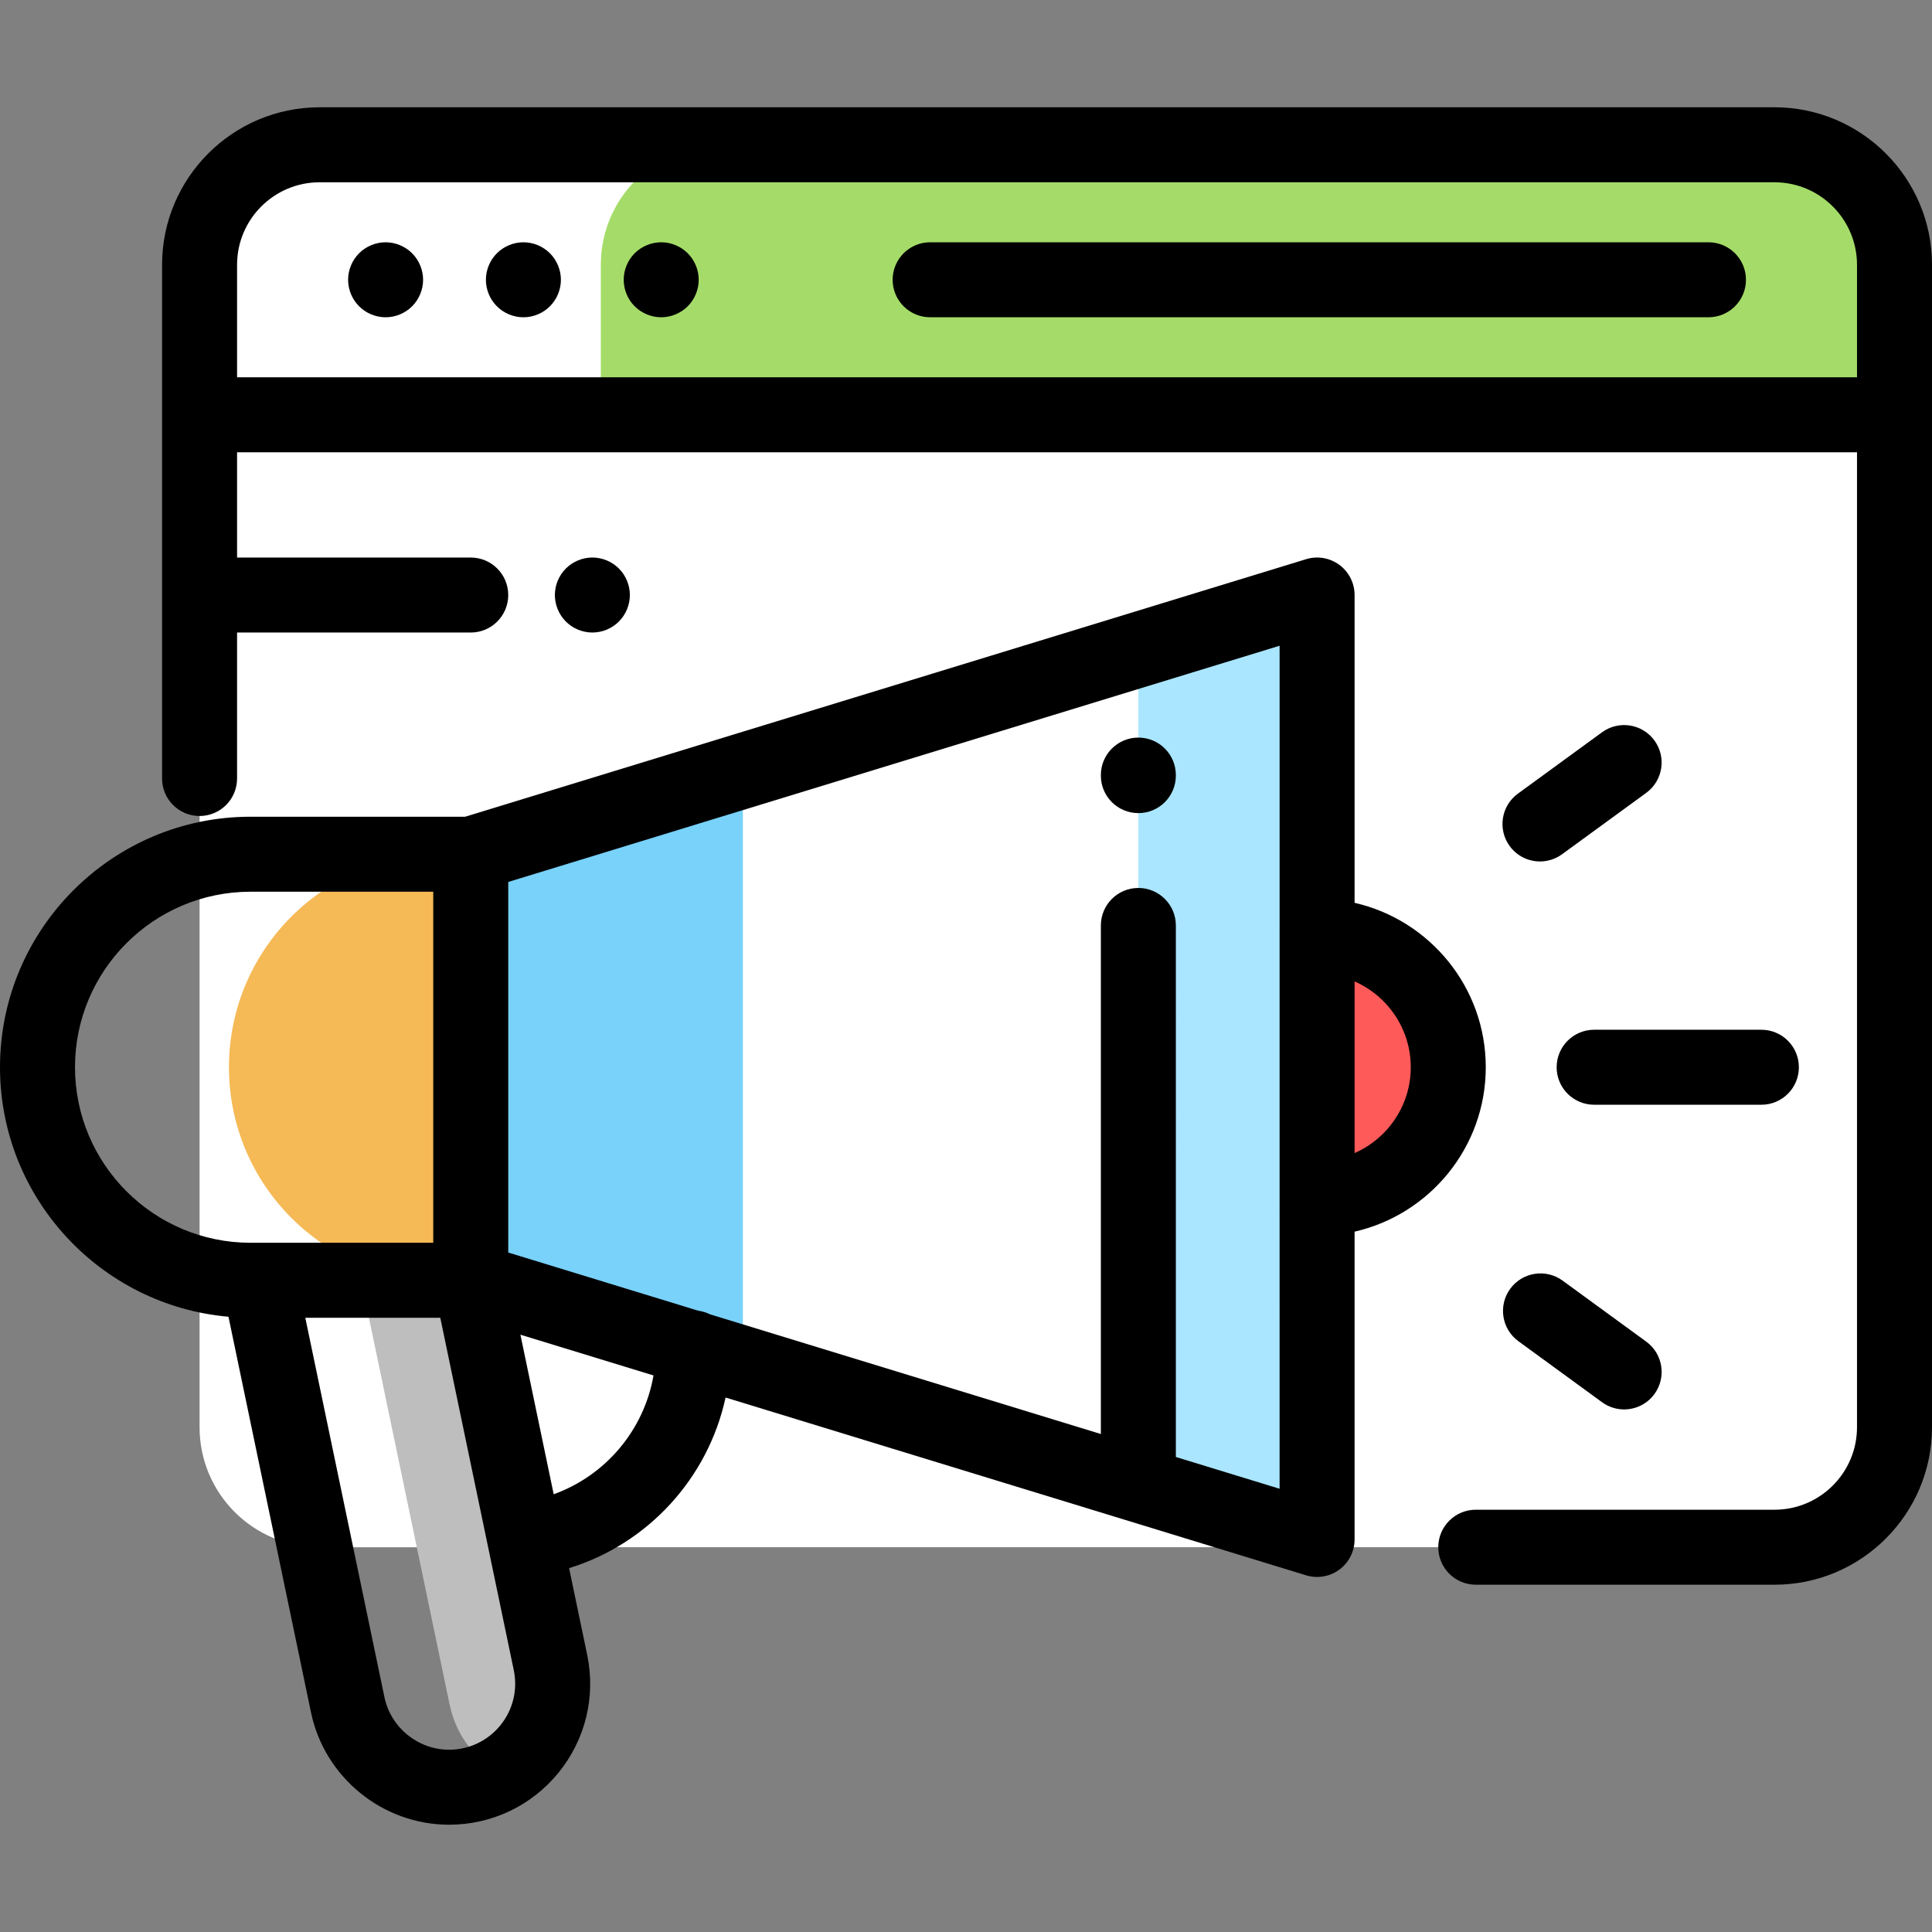 <?xml version="1.0" encoding="iso-8859-1"?>
<!-- Generator: Adobe Illustrator 19.0.0, SVG Export Plug-In . SVG Version: 6.00 Build 0)  -->
<svg version="1.1" id="Capa_1" xmlns="http://www.w3.org/2000/svg" xmlns:xlink="http://www.w3.org/1999/xlink" x="0px" y="0px"
	 viewBox="0 0 512 512" style="enable-background:new 0 0 512 512;" xml:space="preserve">
<rect x="0" y="0" width="512" height="512" fill="#808080" stroke="none"/>
<path style="fill:#FFFFFF;" d="M118.622,410.031H84.689c-17.562,0-31.8-14.237-31.8-31.8V70.169c0-17.562,14.237-31.8,31.8-31.8
	h385.574c17.563,0,31.8,14.237,31.8,31.8v308.061c0,17.563-14.237,31.8-31.8,31.8h-42.15H118.622z"/>
<path style="fill:#A5DC69;" d="M470.263,38.37H191.02c-17.562,0-31.8,14.237-31.8,31.8v39.75h342.843v-39.75
	C502.063,52.607,487.825,38.37,470.263,38.37z"/>
<path style="fill:#F5B955;" d="M117.134,226.377c-31.179,0-56.454,25.275-56.454,56.454l0,0c0,31.179,25.275,56.454,56.454,56.454
	h7.621V226.377H117.134z"/>
<polygon style="fill:#78D2FA;" points="196.872,204.292 124.755,226.377 124.755,339.285 196.872,361.37 "/>
<polygon style="fill:#AAE6FF;" points="301.677,393.465 349.043,407.971 349.043,157.692 301.677,172.197 "/>
<path style="fill:#BEBEBE;" d="M132.533,470.082c9.957-5.65,15.894-17.308,13.351-29.5l-21.129-101.297H95.699l23.467,112.505
	C120.826,459.747,125.834,466.294,132.533,470.082z"/>
<path style="fill:#FF5A5A;" d="M349.043,317.595c19.2,0,34.764-15.564,34.764-34.764c0-19.199-15.564-34.764-34.764-34.764"/>
<path style="fill:#231F20;" d="M62.935,109.919h434.159"/>
<path d="M301.676,195.469c-5.487,0-9.937,4.45-9.937,9.937v0.142c0,5.487,4.45,9.937,9.937,9.937c5.487,0,9.937-4.45,9.937-9.937
	v-0.142C311.613,199.918,307.164,195.469,301.676,195.469z"/>
<path d="M393.745,282.831c0-21.232-14.885-39.041-34.764-43.574v-81.566c0-3.151-1.495-6.116-4.029-7.99
	c-2.533-1.873-5.806-2.436-8.818-1.511l-222.865,68.251H66.392C29.784,216.441,0,246.224,0,282.832
	c0,34.638,26.668,63.148,60.548,66.119l21.873,104.867c3.595,17.238,18.986,29.75,36.595,29.75c11.304,0,21.877-5.031,29.007-13.802
	c7.13-8.772,9.896-20.148,7.587-31.215l-4.793-22.976c20.962-6.47,36.843-23.876,41.464-45.217l153.85,47.115
	c0.954,0.292,1.934,0.435,2.909,0.435c2.103,0,4.179-0.668,5.91-1.948c2.534-1.874,4.029-4.839,4.029-7.99v-81.566
	C378.86,321.872,393.745,304.064,393.745,282.831z M19.875,282.831c0-25.65,20.868-46.516,46.517-46.516h48.425v93.032H68.683
	h-2.291C40.743,329.346,19.875,308.48,19.875,282.831z M132.603,457.229c-3.339,4.108-8.292,6.464-13.586,6.464
	c-8.247,0-15.455-5.859-17.139-13.933L80.907,349.221h35.77l12.697,60.873c0.002,0.007,0.003,0.015,0.005,0.022l6.777,32.493
	C137.237,447.792,135.942,453.121,132.603,457.229z M146.735,395.992l-8.819-42.285l35.27,10.801
	C170.668,379,160.483,391.043,146.735,395.992z M339.105,394.534l-27.491-8.419V245.255c0-5.487-4.45-9.937-9.937-9.937
	s-9.937,4.45-9.937,9.937v134.774L188.166,348.31c-0.964-0.482-2.016-0.812-3.127-0.958l-50.345-15.418v-98.206l204.413-62.6
	L339.105,394.534L339.105,394.534z M358.98,305.575v-45.488c8.756,3.84,14.889,12.587,14.889,22.744
	C373.869,292.988,367.736,301.735,358.98,305.575z"/>
<path d="M476.722,282.831c0-5.487-4.45-9.937-9.937-9.937h-44.322c-5.487,0-9.937,4.45-9.937,9.937c0,5.487,4.45,9.937,9.937,9.937
	h44.322C472.272,292.769,476.722,288.319,476.722,282.831z"/>
<path d="M424.557,194.061l-22.303,16.267c-4.434,3.234-5.407,9.451-2.173,13.885c1.945,2.668,4.97,4.082,8.036,4.082
	c2.031,0,4.081-0.621,5.848-1.91l22.303-16.267c4.434-3.234,5.407-9.451,2.173-13.885
	C435.208,191.798,428.989,190.827,424.557,194.061z"/>
<path d="M414.103,339.377c-4.433-3.233-10.651-2.262-13.885,2.173c-3.235,4.434-2.261,10.651,2.173,13.885l22.167,16.167
	c1.767,1.289,3.816,1.91,5.848,1.91c3.066,0,6.092-1.416,8.036-4.082c3.235-4.434,2.261-10.651-2.173-13.885L414.103,339.377z"/>
<path d="M452.763,64.207H246.495c-5.487,0-9.937,4.45-9.937,9.937s4.45,9.937,9.937,9.937h206.268c5.487,0,9.937-4.45,9.937-9.937
	S458.251,64.207,452.763,64.207z"/>
<path d="M138.708,64.207c-2.614,0-5.177,1.062-7.025,2.912c-1.858,1.848-2.913,4.412-2.913,7.026s1.054,5.177,2.913,7.025
	c1.847,1.848,4.411,2.913,7.025,2.913c2.615,0,5.177-1.063,7.026-2.913c1.848-1.847,2.912-4.411,2.912-7.025
	s-1.062-5.177-2.912-7.026S141.323,64.207,138.708,64.207z"/>
<path d="M102.188,64.207c-2.614,0-5.177,1.062-7.025,2.912c-1.848,1.848-2.913,4.412-2.913,7.026s1.063,5.177,2.913,7.025
	c1.847,1.848,4.411,2.913,7.025,2.913c2.615,0,5.177-1.063,7.026-2.913c1.848-1.847,2.912-4.411,2.912-7.025
	s-1.062-5.177-2.912-7.026C107.364,65.27,104.802,64.207,102.188,64.207z"/>
<path d="M175.228,64.207c-2.623,0-5.177,1.062-7.035,2.912c-1.848,1.848-2.903,4.412-2.903,7.026s1.054,5.177,2.903,7.025
	c1.857,1.848,4.411,2.913,7.035,2.913c2.615,0,5.167-1.063,7.026-2.913c1.848-1.847,2.912-4.411,2.912-7.025
	s-1.062-5.177-2.912-7.026C180.396,65.269,177.843,64.207,175.228,64.207z"/>
<path d="M470.263,28.432H84.689c-23.014,0-41.737,18.723-41.737,41.737v136.143c0,5.487,4.45,9.937,9.937,9.937
	s9.937-4.45,9.937-9.937v-38.684h61.928c5.487,0,9.937-4.45,9.937-9.937s-4.45-9.937-9.937-9.937H62.827v-27.903
	c0.037,0,0.073,0.006,0.108,0.006h429.19v258.374c0,12.055-9.807,21.862-21.862,21.862h-79.169c-5.487,0-9.937,4.45-9.937,9.937
	s4.45,9.937,9.937,9.937h79.169c23.014,0,41.737-18.723,41.737-41.737V70.169C512,47.155,493.277,28.432,470.263,28.432z
	 M62.935,99.982c-0.037,0-0.073,0.005-0.108,0.006V70.169c0-12.055,9.807-21.862,21.862-21.862h385.574
	c12.055,0,21.862,9.807,21.862,21.862v29.812H62.935z"/>
<path d="M164.009,164.713c1.848-1.847,2.913-4.411,2.913-7.026c0-2.614-1.063-5.177-2.913-7.025
	c-1.847-1.848-4.411-2.913-7.025-2.913c-2.614,0-5.177,1.063-7.026,2.913c-1.848,1.847-2.912,4.411-2.912,7.025
	c0,2.615,1.062,5.178,2.912,7.026c1.848,1.858,4.412,2.912,7.026,2.912C159.598,167.625,162.162,166.573,164.009,164.713z"/>
<g>
</g>
<g>
</g>
<g>
</g>
<g>
</g>
<g>
</g>
<g>
</g>
<g>
</g>
<g>
</g>
<g>
</g>
<g>
</g>
<g>
</g>
<g>
</g>
<g>
</g>
<g>
</g>
<g>
</g>
</svg>

